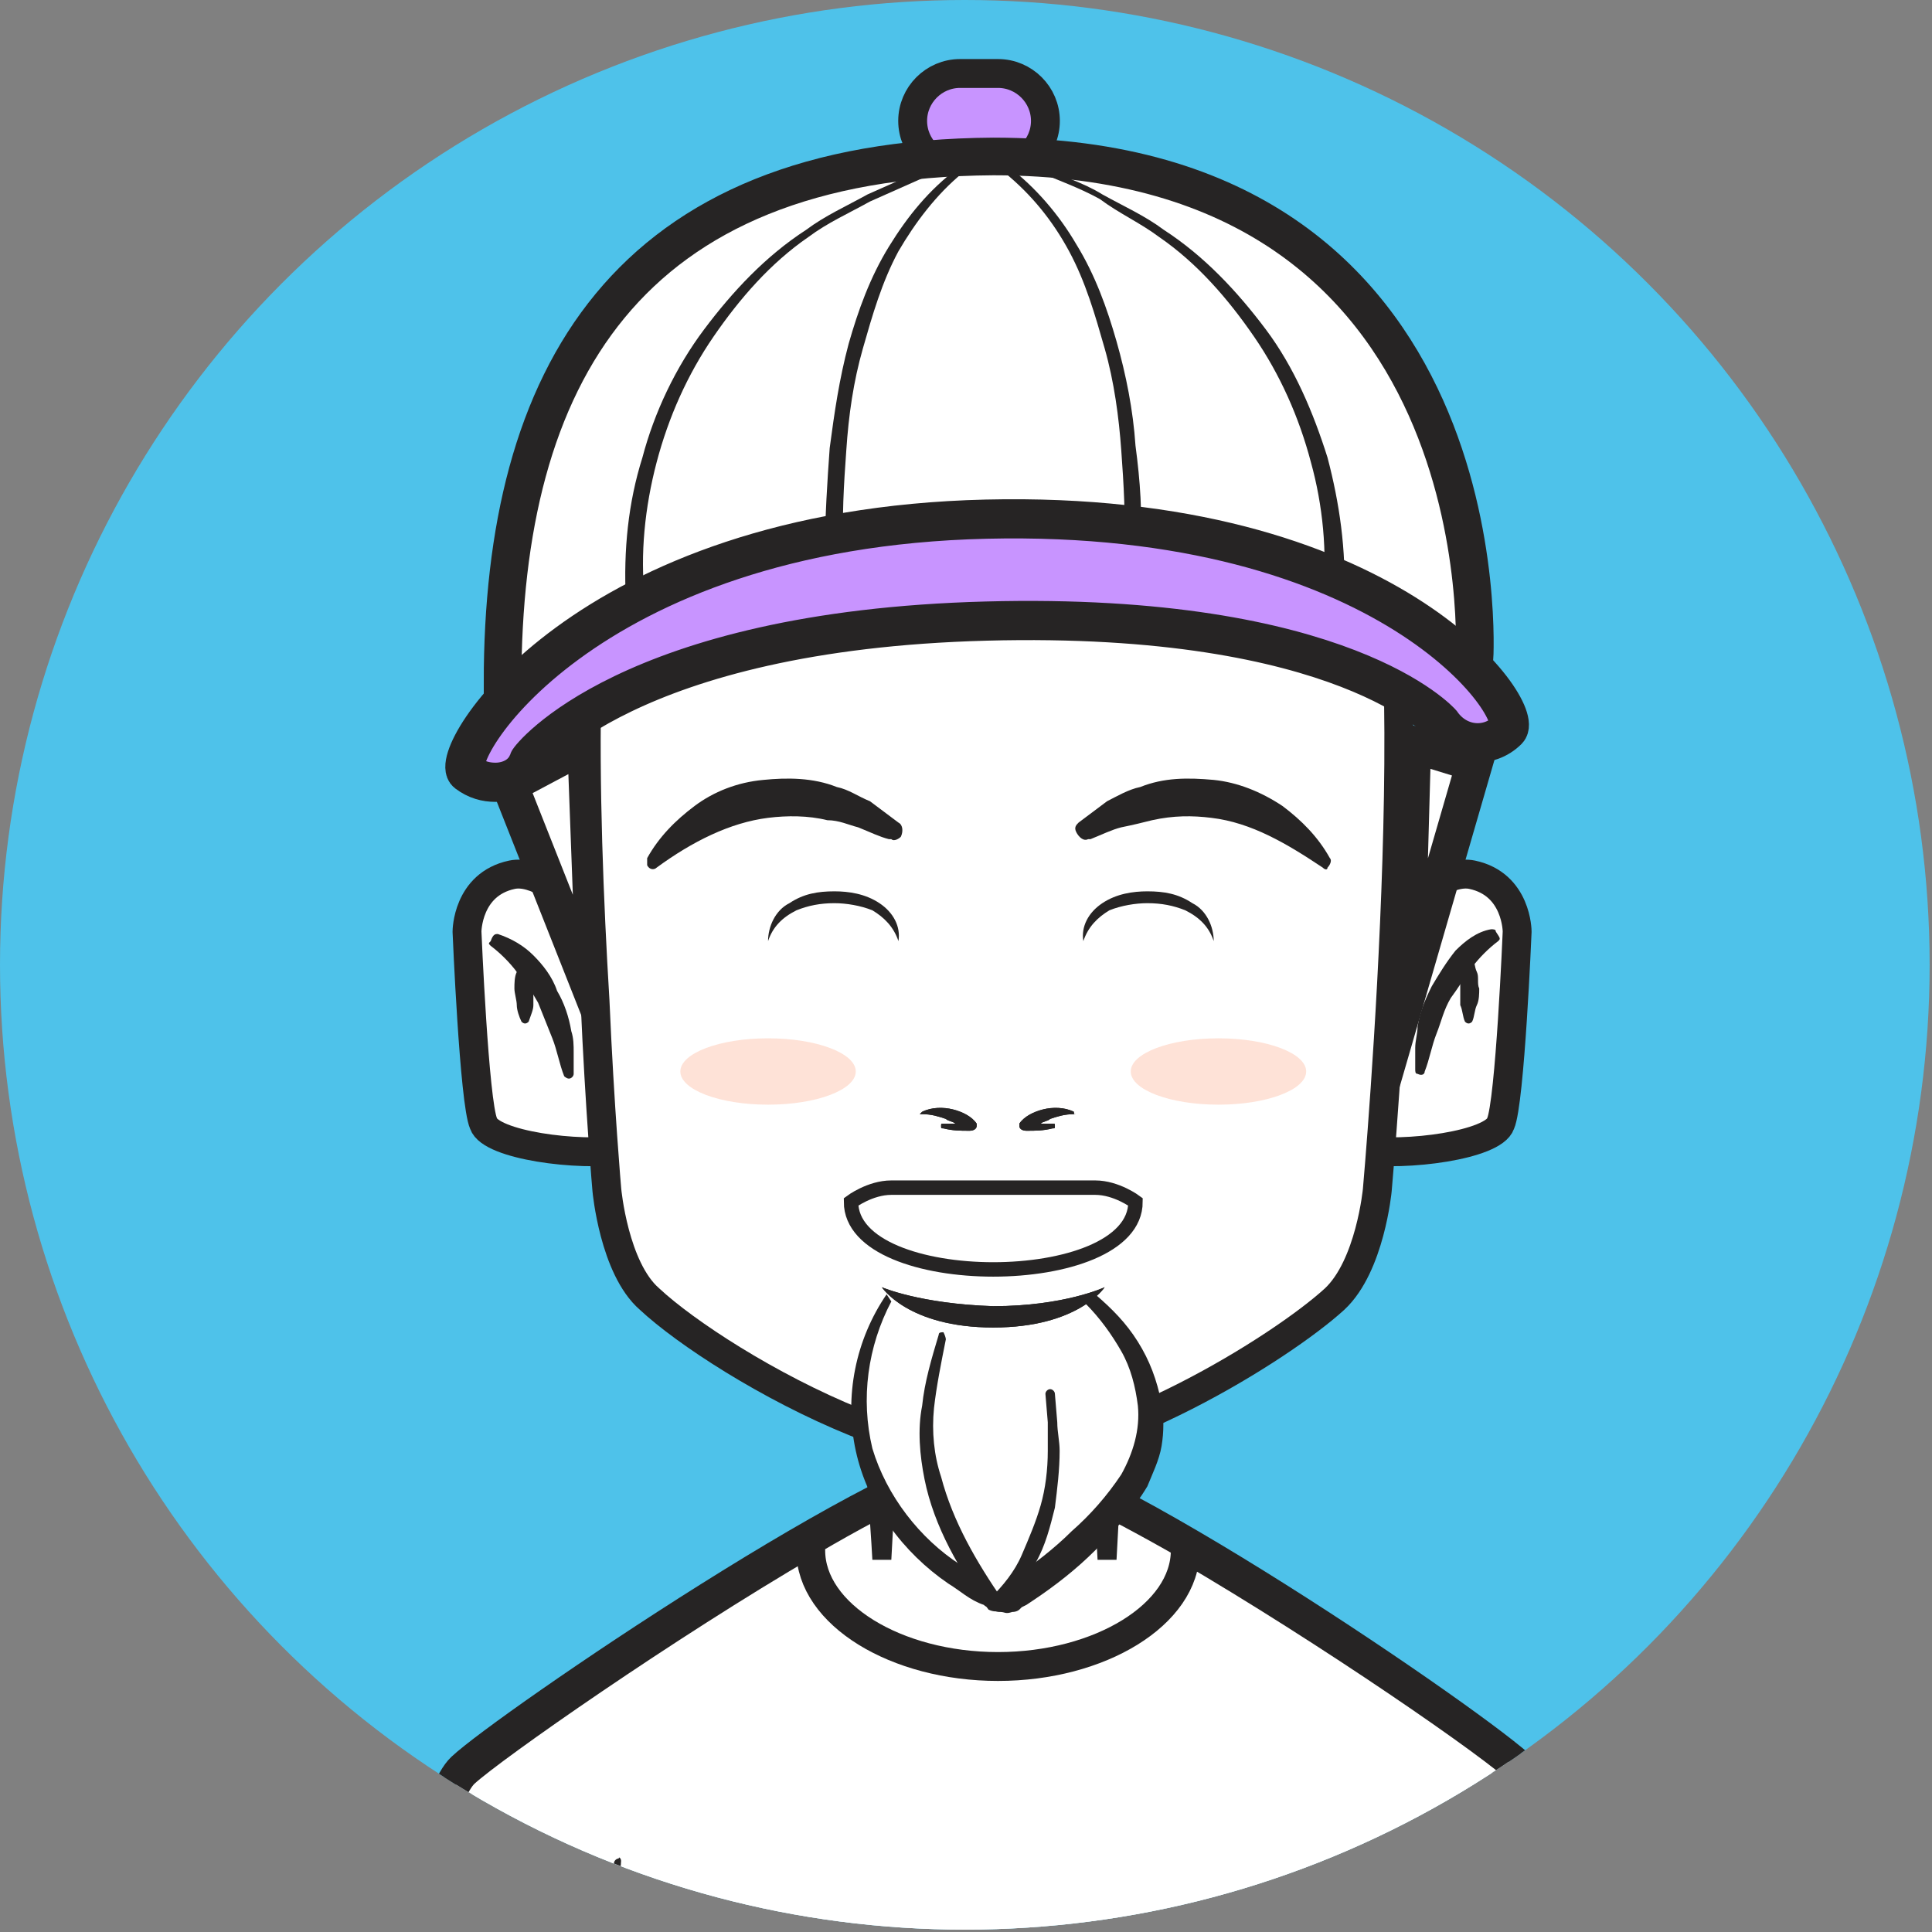 <?xml version="1.0" encoding="utf-8"?>
<!-- Generator: Adobe Illustrator 19.0.0, SVG Export Plug-In . SVG Version: 6.00 Build 0)  -->
<svg version="1.1" id="OBJECTS" xmlns="http://www.w3.org/2000/svg" xmlns:xlink="http://www.w3.org/1999/xlink" x="0px" y="0px"
	 viewBox="0 0 81.5 81.5" style="enable-background:new 0 0 81.5 81.5;" xml:space="preserve">
<rect x="0" y="0" width="81.5" height="81.5" fill="#808080" stroke="none"/>
<style type="text/css">
	.st0{clip-path:url(#SVGID_2_);}
	.st1{fill:#C894FF;stroke:#262424;stroke-width:1.218;stroke-miterlimit:10;}
	.st2{fill:#FFFFFF;stroke:#262424;stroke-width:1.624;stroke-miterlimit:10;}
	.st3{fill:#FFFFFF;stroke:#262424;stroke-width:1.218;stroke-miterlimit:10;}
	.st4{fill:#FFFFFF;}
	.st5{fill:#262424;}
	.st6{fill:#FFFFFF;stroke:#262424;stroke-width:1.539;stroke-miterlimit:10;}
	.st7{fill:#FFFFFF;stroke:#262424;stroke-width:0.609;stroke-miterlimit:10;}
	.st8{fill:#FFFFFF;stroke:#262424;stroke-width:1.588;stroke-miterlimit:10;}
	.st9{fill:#C894FF;stroke:#262424;stroke-width:1.653;stroke-miterlimit:10;}
	.st10{opacity:0.3;fill:#FB9D78;}
</style>
<g>
	<defs>
		<circle id="SVGID_1_" cx="40.7" cy="40.7" r="40.7"/>
	</defs>
	<use xlink:href="#SVGID_1_"  style="overflow:visible;fill:#4EC2EA;"/>
	<clipPath id="SVGID_2_">
		<use xlink:href="#SVGID_1_"  style="overflow:visible;"/>
	</clipPath>
	<g class="st0">
		<path class="st1" d="M42.1,7.1h-1.6c-1.1,0-2-0.9-2-2l0,0c0-1.1,0.9-2,2-2h1.6c1.1,0,2,0.9,2,2l0,0C44.1,6.2,43.2,7.1,42.1,7.1z"
			/>
		<path class="st2" d="M64.2,74.8C62.4,73,45.7,61.6,41.9,61.6c-3.8,0-20.5,11.4-22.3,13.1c-1.8,1.7-4,16.4-4,16.4h26.3h26.3
			C68.2,91.2,66,76.5,64.2,74.8z"/>
		<path class="st3" d="M68.2,91.2H15.6c0,0,2.2-14.7,4-16.4c1.2-1.1,8.5-6.2,14.5-9.7c3.4-2,6.4-3.4,7.8-3.4c1.4,0,4.6,1.6,8.1,3.6
			c6,3.5,13.1,8.4,14.2,9.5C66,76.5,68.2,91.2,68.2,91.2z"/>
		<path class="st3" d="M50,65.4c0,2.7-3.6,4.9-7.9,4.9s-7.9-2.2-7.9-4.9c0-0.1,0-0.2,0-0.4c3.4-2,6.4-3.4,7.8-3.4
			c1.4,0,4.6,1.6,8.1,3.6C50,65.3,50,65.3,50,65.4z"/>
		<g>
			<polyline class="st4" points="37.1,65.8 37.1,54.6 46.6,54.6 46.6,65.8 			"/>
			<path class="st5" d="M36.8,65.8c-0.1-1.9-0.3-3.8-0.3-5.6c-0.1-1.9-0.1-3.8-0.2-5.6l0-0.8l0.8,0c3.2,0,6.3,0,9.5,0l0.8,0l0,0.8
				c0,1.9-0.1,3.8-0.1,5.6c0,1.9-0.1,3.8-0.2,5.6h-0.8c-0.1-1.9-0.2-3.8-0.2-5.6c0-1.9-0.1-3.8-0.1-5.6l0.8,0.8c-3.2,0-6.3,0-9.5,0
				l0.8-0.8c0,1.9-0.1,3.8-0.2,5.6c-0.1,1.9-0.2,3.8-0.3,5.6H36.8z"/>
		</g>
		<g>
			<path class="st3" d="M56.9,40.7c0,0,3.3-4.2,5.2-3.8c1.9,0.4,1.9,2.4,1.9,2.4s-0.3,7.2-0.7,8.1c-0.3,0.9-4,1.4-5.9,1.1L56.9,40.7
				z"/>
			<path class="st3" d="M26.8,40.7c0,0-3.3-4.2-5.2-3.8c-1.9,0.4-1.9,2.4-1.9,2.4s0.3,7.2,0.7,8.1c0.3,0.9,4,1.4,5.9,1.1L26.8,40.7z
				"/>
		</g>
		<g>
			<polygon class="st6" points="21.5,33.1 25.1,42.2 24.7,31.4 			"/>
			<polygon class="st6" points="62.2,32.2 59.3,42.2 59.6,31.4 			"/>
		</g>
		<path class="st3" d="M58.1,50.2c0,0-0.3,3.2-1.8,4.6c-2.3,2.1-9.6,6.6-14.5,6.6c-1.7,0-3.7-0.6-5.7-1.4c-3.7-1.5-7.2-3.8-8.7-5.2
			c-1.5-1.3-1.8-4.6-1.8-4.6s-0.3-3.4-0.5-8C24.6,34,24.3,22,26.3,19.6c3.7-4.6,15.6-4.9,15.6-4.9s11.8,0.3,15.6,4.9
			C60.5,23.3,58.1,50.2,58.1,50.2z"/>
		<g>
			<g>
				<path class="st4" d="M37.5,54.8c-0.9,1.5-1.5,3.3-1.2,5.5c0.6,5,5.9,7.5,6.3,7.2c3.8-2.6,6.6-5.4,6-8.2
					c-0.2-1.8-1.2-3.2-2.5-4.4"/>
				<path class="st5" d="M37.6,54.9c-1,1.9-1.3,4.1-0.8,6.2c0.6,2,2,3.8,3.7,4.9c0.4,0.3,0.9,0.6,1.3,0.8c0.1,0.1,0.2,0.1,0.3,0.1
					c0.1,0,0.1,0,0.1,0c0,0,0.2,0,0,0c0,0-0.1,0-0.1,0.1c0,0,0,0,0,0l0.1-0.1l0.2-0.1l0.3-0.2c0.9-0.6,1.8-1.3,2.5-2
					c0.8-0.7,1.5-1.5,2.1-2.4c0.5-0.9,0.8-1.9,0.7-2.9l0,0l0,0c-0.1-0.8-0.3-1.6-0.7-2.3c-0.4-0.7-0.9-1.4-1.5-2l0.4-0.4
					c0.7,0.6,1.3,1.2,1.8,2c0.5,0.8,0.8,1.6,1,2.6l0,0c0.1,0.6,0.1,1.2,0,1.8c-0.1,0.6-0.4,1.2-0.6,1.7c-0.6,1-1.4,1.9-2.2,2.7
					c-0.8,0.8-1.7,1.5-2.6,2.1l-0.3,0.2l-0.2,0.1l-0.1,0.1c0,0-0.1,0.1-0.3,0.1c-0.3,0.1-0.3,0-0.5,0c-0.1,0-0.2,0-0.3-0.1
					c-0.2-0.1-0.3-0.1-0.4-0.2c-0.6-0.2-1-0.6-1.5-0.9c-1.9-1.3-3.4-3.3-3.9-5.6c-0.5-2.3,0-4.7,1.3-6.6L37.6,54.9z"/>
			</g>
			<g>
				<path class="st4" d="M39.8,56.5c-1,3.3-1.3,6.5,2.3,11.3c0,0,3.1-2.5,2.3-8.8"/>
				<path class="st5" d="M39.9,56.5c-0.2,1-0.4,2-0.5,2.9c-0.1,1,0,2,0.3,2.9c0.5,1.9,1.5,3.6,2.6,5.2l-0.5-0.1
					c0.5-0.5,1-1.1,1.3-1.8c0.3-0.7,0.6-1.4,0.8-2.1c0.2-0.7,0.3-1.5,0.3-2.3c0-0.4,0-0.8,0-1.2l-0.1-1.2l0,0c0-0.1,0.1-0.2,0.2-0.2
					c0.1,0,0.2,0.1,0.2,0.2l0.1,1.2c0,0.4,0.1,0.8,0.1,1.2c0,0.8-0.1,1.6-0.2,2.4c-0.2,0.8-0.4,1.6-0.8,2.3c-0.4,0.7-0.8,1.4-1.5,2
					c-0.1,0.1-0.3,0.1-0.5,0l0,0l0,0c-1.2-1.6-2.3-3.5-2.7-5.5c-0.2-1-0.3-2.1-0.1-3.1c0.1-1,0.4-2,0.7-3c0-0.1,0.1-0.1,0.2-0.1
					C39.9,56.4,39.9,56.5,39.9,56.5z"/>
			</g>
		</g>
		<path class="st5" d="M46.6,54.3c0,0-1.7,0.8-4.7,0.8c-3.1-0.1-4.7-0.8-4.7-0.8s1.1,1.7,4.7,1.7C45.5,56,46.6,54.3,46.6,54.3z"/>
		<path class="st5" d="M46.6,54.3c0,0-1.7,0.8-4.7,0.8c-3.1-0.1-4.7-0.8-4.7-0.8s1.1,1.7,4.7,1.7C45.5,56,46.6,54.3,46.6,54.3z"/>
		<path class="st7" d="M35.9,50.7c0,0,0.8-0.6,1.7-0.6h8.6c0.9,0,1.7,0.6,1.7,0.6C47.9,54.5,35.9,54.5,35.9,50.7z"/>
		<path class="st5" d="M32.4,39.7c0-0.6,0.3-1.3,0.9-1.6c0.6-0.4,1.2-0.5,1.9-0.5c0.6,0,1.3,0.1,1.9,0.5c0.6,0.4,0.9,1,0.8,1.6
			c-0.2-0.6-0.6-1-1.1-1.3c-0.5-0.2-1.1-0.3-1.6-0.3c-0.6,0-1.1,0.1-1.6,0.3C33,38.7,32.6,39.1,32.4,39.7z"/>
		<g>
			<path class="st4" d="M27.6,36.4c0,0,4.1-5.2,10.1-1.3"/>
			<path class="st5" d="M27.3,36.2c0.5-0.9,1.2-1.6,2-2.2c0.8-0.6,1.8-1,2.9-1.1c1-0.1,2.1-0.1,3.1,0.3c0.5,0.1,0.9,0.4,1.4,0.6
				c0.4,0.3,0.8,0.6,1.2,0.9c0.2,0.1,0.2,0.4,0.1,0.6c-0.1,0.1-0.3,0.2-0.4,0.1l-0.1,0c-0.4-0.1-0.8-0.3-1.3-0.5
				c-0.4-0.1-0.8-0.3-1.3-0.3c-0.8-0.2-1.7-0.2-2.5-0.1c-1.6,0.2-3.2,1-4.7,2.1l0,0c-0.1,0.1-0.3,0.1-0.4-0.1
				C27.3,36.5,27.3,36.3,27.3,36.2z"/>
		</g>
		<path class="st5" d="M51.2,39.7c0-0.6-0.3-1.3-0.9-1.6c-0.6-0.4-1.2-0.5-1.9-0.5c-0.6,0-1.3,0.1-1.9,0.5c-0.6,0.4-0.9,1-0.8,1.6
			c0.2-0.6,0.6-1,1.1-1.3c0.5-0.2,1.1-0.3,1.6-0.3c0.6,0,1.1,0.1,1.6,0.3C50.6,38.7,51,39.1,51.2,39.7z"/>
		<g>
			<path class="st4" d="M56,36.4c0,0-4.1-5.2-10.1-1.3"/>
			<path class="st5" d="M55.8,36.6c-1.5-1-3-1.9-4.7-2.1c-0.8-0.1-1.6-0.1-2.5,0.1c-0.4,0.1-0.8,0.2-1.3,0.3
				c-0.4,0.1-0.8,0.3-1.3,0.5l-0.1,0c-0.2,0.1-0.4-0.1-0.5-0.3c-0.1-0.2,0-0.3,0.1-0.4c0.4-0.3,0.8-0.6,1.2-0.9
				c0.4-0.2,0.9-0.5,1.4-0.6c1-0.4,2-0.4,3.1-0.3c1,0.1,2,0.5,2.9,1.1c0.8,0.6,1.5,1.3,2,2.2c0.1,0.1,0,0.3-0.1,0.4
				C56,36.7,55.9,36.7,55.8,36.6L55.8,36.6z"/>
		</g>
		<g>
			<path class="st5" d="M45.3,46.9c-0.4-0.2-0.9-0.2-1.3-0.1c-0.4,0.1-0.8,0.3-1,0.6l0,0c0,0,0,0.1,0,0.1c0,0.1,0.1,0.2,0.3,0.2
				c0.4,0,0.7,0,1.1-0.1c0.1,0,0.1,0,0.1-0.1c0-0.1,0-0.1-0.1-0.1c-0.2,0-0.3,0-0.5,0c0.1-0.1,0.3-0.1,0.4-0.2
				c0.3-0.1,0.6-0.2,1-0.2h0c0,0,0.1,0,0.1,0C45.3,47,45.3,47,45.3,46.9z"/>
			<path class="st5" d="M45.3,46.9c-0.4-0.2-0.9-0.2-1.3-0.1c-0.4,0.1-0.8,0.3-1,0.6l0,0c0,0,0,0.1,0,0.1c0,0.1,0.1,0.2,0.3,0.2
				c0.4,0,0.7,0,1.1-0.1c0.1,0,0.1,0,0.1-0.1c0-0.1,0-0.1-0.1-0.1c-0.2,0-0.3,0-0.5,0c0.1-0.1,0.3-0.1,0.4-0.2
				c0.3-0.1,0.6-0.2,1-0.2h0c0,0,0.1,0,0.1,0C45.3,47,45.3,47,45.3,46.9z"/>
			<path class="st5" d="M38.9,46.9c0.4-0.2,0.9-0.2,1.3-0.1c0.4,0.1,0.8,0.3,1,0.6l0,0c0,0,0,0.1,0,0.1c0,0.1-0.1,0.2-0.3,0.2
				c-0.4,0-0.7,0-1.1-0.1c-0.1,0-0.1,0-0.1-0.1c0-0.1,0-0.1,0.1-0.1c0.2,0,0.3,0,0.5,0c-0.1-0.1-0.3-0.1-0.4-0.2
				c-0.3-0.1-0.6-0.2-1-0.2h0c0,0-0.1,0-0.1,0C38.8,47,38.8,47,38.9,46.9z"/>
			<path class="st5" d="M38.9,46.9c0.4-0.2,0.9-0.2,1.3-0.1c0.4,0.1,0.8,0.3,1,0.6l0,0c0,0,0,0.1,0,0.1c0,0.1-0.1,0.2-0.3,0.2
				c-0.4,0-0.7,0-1.1-0.1c-0.1,0-0.1,0-0.1-0.1c0-0.1,0-0.1,0.1-0.1c0.2,0,0.3,0,0.5,0c-0.1-0.1-0.3-0.1-0.4-0.2
				c-0.3-0.1-0.6-0.2-1-0.2h0c0,0-0.1,0-0.1,0C38.8,47,38.8,47,38.9,46.9z"/>
		</g>
		<g>
			<g>
				<path class="st5" d="M58.7,37.9c0.3,0,0.3-0.7,0-0.7C58.4,37.2,58.4,37.9,58.7,37.9L58.7,37.9z"/>
			</g>
		</g>
		<g>
			<path class="st5" d="M26.2,78.5l-0.8,12.8c0,0.3-0.3,0.6-0.6,0.6c-0.3,0-0.6-0.3-0.6-0.6c0,0,0,0,0,0l1.7-12.7
				c0-0.1,0.1-0.2,0.2-0.2C26.1,78.3,26.2,78.4,26.2,78.5z"/>
		</g>
		<g>
			<path class="st5" d="M57.8,78.4l1.7,12.7c0,0.3-0.2,0.6-0.5,0.7c-0.3,0-0.6-0.2-0.7-0.5c0,0,0,0,0,0l-0.8-12.8
				c0-0.1,0.1-0.2,0.2-0.2C57.6,78.3,57.7,78.3,57.8,78.4z"/>
		</g>
		<g>
			<g>
				<path class="st5" d="M38.7,13.3c0.1,0,0.1-0.2,0-0.2C38.7,13.2,38.7,13.3,38.7,13.3L38.7,13.3z"/>
			</g>
		</g>
		<g>
			<path class="st8" d="M21.2,28.8c13.1-4.2,26.8-4.7,41-1c0,0,1.3-21.2-20.3-21.2C26.4,6.7,21.2,15.9,21.2,28.8z"/>
		</g>
		<g>
			<path class="st5" d="M26.4,25.3c-0.1-2.1,0.1-4.1,0.7-6c0.5-1.9,1.4-3.8,2.6-5.4c1.2-1.6,2.6-3.1,4.3-4.2c0.8-0.6,1.7-1,2.6-1.5
				c0.9-0.4,1.8-0.8,2.7-1.2l0.1,0.3c-0.9,0.4-1.8,0.8-2.7,1.2C35.8,9,34.9,9.4,34.1,10c-1.6,1.1-2.9,2.6-4,4.2
				c-1.1,1.6-1.9,3.4-2.4,5.3c-0.5,1.9-0.7,3.9-0.5,5.7L26.4,25.3z"/>
		</g>
		<g>
			<path class="st5" d="M55.8,25.2c0.2-1.9,0-3.9-0.5-5.7c-0.5-1.9-1.3-3.7-2.4-5.3c-1.1-1.6-2.4-3.1-4-4.2c-0.8-0.6-1.7-1-2.5-1.6
				c-0.9-0.5-1.8-0.8-2.7-1.2L43.8,7c0.9,0.4,1.9,0.7,2.7,1.2c0.9,0.5,1.8,0.9,2.6,1.5c1.7,1.1,3.1,2.6,4.3,4.2
				c1.2,1.6,2,3.5,2.6,5.4c0.5,1.9,0.8,3.9,0.7,6L55.8,25.2z"/>
		</g>
		<g>
			<path class="st5" d="M34.8,23.3c0-1.5,0.1-3,0.2-4.4c0.2-1.5,0.4-2.9,0.8-4.4c0.4-1.4,0.9-2.8,1.7-4.1c0.8-1.3,1.7-2.4,2.9-3.3
				l0.2,0.2c-1.1,0.9-2,2.1-2.7,3.3c-0.7,1.3-1.1,2.7-1.5,4.1c-0.4,1.4-0.6,2.8-0.7,4.3c-0.1,1.4-0.2,2.9-0.1,4.3L34.8,23.3z"/>
		</g>
		<g>
			<path class="st5" d="M47.4,23.3c0.1-1.4,0-2.9-0.1-4.3c-0.1-1.4-0.3-2.9-0.7-4.3c-0.4-1.4-0.8-2.8-1.5-4.1
				c-0.7-1.3-1.6-2.4-2.7-3.3L42.5,7c1.2,0.9,2.2,2.1,2.9,3.3c0.8,1.3,1.3,2.7,1.7,4.1c0.4,1.4,0.7,2.9,0.8,4.4
				c0.2,1.5,0.3,2.9,0.2,4.4L47.4,23.3z"/>
		</g>
		<g>
			<path class="st9" d="M20.9,33c-0.4,0-0.8-0.1-1.2-0.4c-0.9-0.7,4.9-10.3,21.9-10.7c17-0.4,22.8,8.1,22,8.9
				c-0.8,0.8-2.1,0.7-2.8-0.3c0,0-4.1-4.7-19.2-4.3c-15.1,0.4-19.3,5.8-19.3,5.9C22.1,32.7,21.5,33,20.9,33z"/>
		</g>
		<g>
			<g>
				<path class="st4" d="M22.1,43.1c0,0-0.1-1.1,0-2.7"/>
				<path class="st5" d="M22,43.1c-0.1-0.2-0.2-0.5-0.2-0.7c0-0.2-0.1-0.5-0.1-0.7c0-0.2,0-0.5,0.1-0.7c0-0.2,0.1-0.5,0.2-0.7
					c0-0.1,0.2-0.2,0.3-0.1c0.1,0,0.1,0.1,0.1,0.1c0.1,0.2,0.1,0.5,0.1,0.7c0,0.2,0,0.4,0,0.7c0,0.2,0,0.4,0,0.7
					c0,0.2-0.1,0.4-0.2,0.7l0,0C22.2,43.2,22.1,43.2,22,43.1C22,43.1,22,43.1,22,43.1z"/>
			</g>
			<g>
				<path class="st5" d="M21,39.4c0.6,0.2,1.1,0.5,1.5,0.9c0.4,0.4,0.8,0.9,1,1.5c0.3,0.5,0.5,1.1,0.6,1.7c0.1,0.3,0.1,0.6,0.1,0.9
					c0,0.3,0,0.6,0,0.9c0,0.1-0.1,0.2-0.2,0.2c-0.1,0-0.2-0.1-0.2-0.1l0,0c-0.2-0.5-0.3-1.1-0.5-1.6c-0.2-0.5-0.4-1-0.6-1.5
					c-0.3-0.5-0.5-0.9-0.9-1.3c-0.3-0.4-0.7-0.8-1.1-1.1l0,0c-0.1-0.1-0.1-0.1,0-0.2C20.8,39.4,20.9,39.4,21,39.4z"/>
			</g>
		</g>
		<g>
			<g>
				<path class="st4" d="M61.9,43.1c0,0,0.1-1.1,0-2.7"/>
				<path class="st5" d="M61.8,43.1c-0.1-0.2-0.1-0.5-0.2-0.7c0-0.2,0-0.4,0-0.7c0-0.2,0-0.4,0-0.7c0-0.2,0.1-0.4,0.1-0.7
					c0-0.1,0.2-0.2,0.3-0.1c0.1,0,0.1,0.1,0.1,0.1c0.1,0.2,0.1,0.5,0.2,0.7c0.1,0.2,0,0.5,0.1,0.7c0,0.2,0,0.5-0.1,0.7
					c-0.1,0.2-0.1,0.5-0.2,0.7C62,43.2,61.9,43.2,61.8,43.1C61.8,43.1,61.8,43.1,61.8,43.1L61.8,43.1z"/>
			</g>
			<g>
				<path class="st5" d="M63.2,39.7c-0.4,0.3-0.8,0.7-1.1,1.1c-0.3,0.4-0.6,0.9-0.9,1.3c-0.3,0.5-0.4,1-0.6,1.5
					c-0.2,0.5-0.3,1.1-0.5,1.6l0,0c0,0.1-0.1,0.2-0.3,0.1c-0.1,0-0.1-0.1-0.1-0.2c0-0.3,0-0.6,0-0.9c0-0.3,0.1-0.6,0.1-0.9
					c0.1-0.6,0.3-1.1,0.6-1.7c0.3-0.5,0.6-1,1-1.5c0.4-0.4,0.9-0.8,1.5-0.9c0.1,0,0.2,0,0.2,0.1C63.3,39.6,63.3,39.6,63.2,39.7
					L63.2,39.7z"/>
			</g>
		</g>
		<ellipse class="st10" cx="32.4" cy="45.2" rx="3.7" ry="1.4"/>
		<ellipse class="st10" cx="51.4" cy="45.2" rx="3.7" ry="1.4"/>
	</g>
</g>
</svg>
